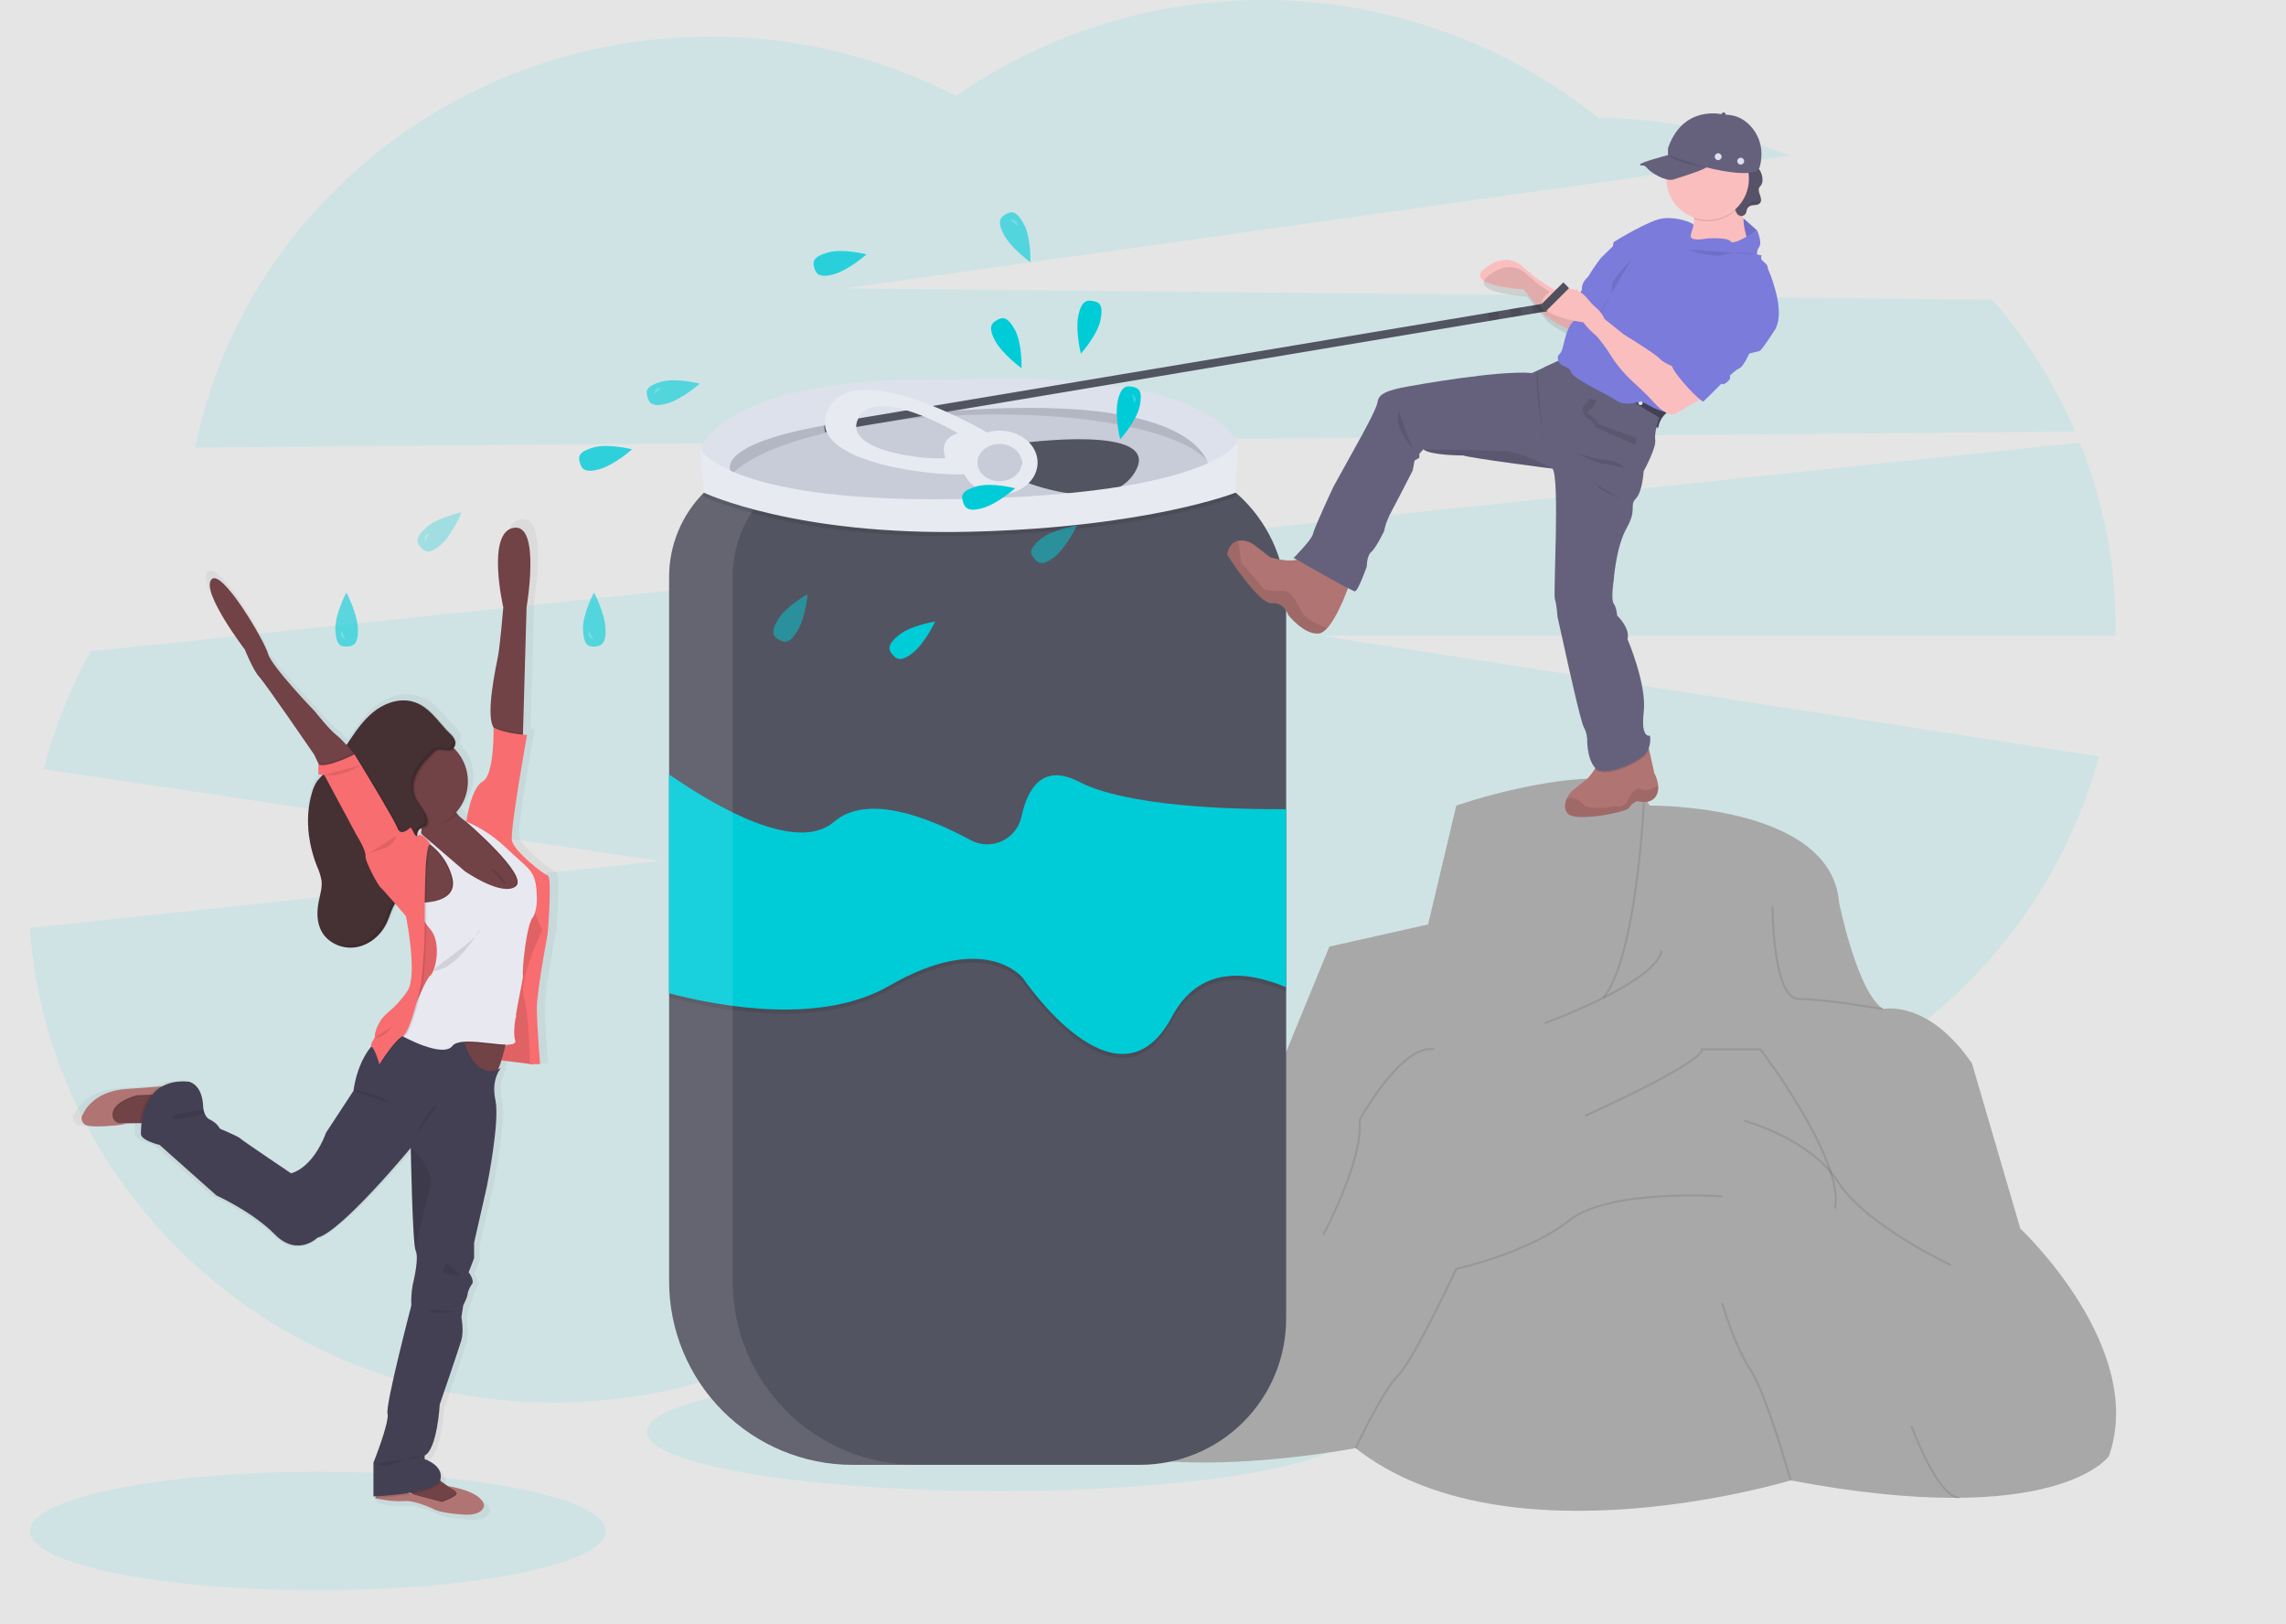 <svg width="1126" height="800" viewBox="0 0 1126 800" fill="none" xmlns="http://www.w3.org/2000/svg">
<rect width="1126" height="800" fill="#E5E5E5"/>
<g id="undraw_refreshing_ncum 1" clip-path="url(#clip0)">
<g id="background">
<path id="Vector" opacity="0.1" d="M491.84 734.39C587.54 734.39 665.12 721.33 665.12 705.22C665.12 689.11 587.54 676.05 491.84 676.05C396.14 676.05 318.56 689.11 318.56 705.22C318.56 721.33 396.14 734.39 491.84 734.39Z" fill="#00CCD8"/>
<path id="Vector_2" opacity="0.1" d="M156.51 783.28C234.818 783.28 298.3 770.22 298.3 754.11C298.3 738 234.818 724.94 156.51 724.94C78.201 724.94 14.72 738 14.72 754.11C14.72 770.22 78.201 783.28 156.51 783.28Z" fill="#00CCD8"/>
<path id="Vector_3" opacity="0.1" d="M1022.19 212.56C1012.03 188.95 998.281 167.05 981.44 147.63L416.07 142.06L881.59 76.7C851.523 64.724 819.512 58.375 787.15 57.97C742.622 22.362 687.787 2.083 630.805 0.149C573.823 -1.784 517.739 14.732 470.9 47.24C433.472 28.002 391.983 18.003 349.9 18.08C224.28 18.08 119.61 105.08 96.13 220.46L1022.19 212.56Z" fill="#00CCD8"/>
<path id="Vector_4" opacity="0.1" d="M1042.07 309.33C1042.1 278.039 1036.11 247.035 1024.45 218L44.59 320.86C34.49 339.137 26.761 358.628 21.59 378.86L325.02 424.09L14.67 457.09C24.05 587.7 136.03 690.79 272.81 690.79C341.66 690.79 404.22 664.65 450.58 622.03C497.08 665.46 560.25 692.17 629.83 692.17C733.1 692.17 822.22 633.38 863.72 548.37C946.98 521.94 1011.66 455.59 1033.8 372.58L650.07 313.06H1042.07C1042.05 311.82 1042.07 310.58 1042.07 309.33Z" fill="#00CCD8"/>
<path id="Vector_5" d="M516.9 697.41C516.9 697.41 515.9 602.17 610.16 563.48L631.99 521.81L654.81 466.25L703.42 455.34L717.31 396.8C717.31 396.8 770.89 377.95 805.61 384.9L812.59 396.8C812.59 396.8 901.89 395.8 905.85 444.42C905.85 444.42 914.78 489.07 927.68 497.01C927.68 497.01 949.51 492.01 971.33 523.79L995.14 605.15C995.14 605.15 1057.59 663.7 1038.76 717.26C1038.76 717.26 1012.96 753.96 882 729.16C882 729.16 742.11 771.82 667.71 713.29C667.71 713.29 543.69 737.1 516.9 697.41Z" fill="#A8A8A8"/>
<path id="Vector_6" opacity="0.1" d="M651.83 608.12C651.83 608.12 671.67 571.42 669.69 551.57C669.69 551.57 690.52 513.87 706.4 516.85" stroke="black" stroke-miterlimit="10"/>
<path id="Vector_7" opacity="0.1" d="M760.96 503.95C760.96 503.95 815.53 484.11 818.51 468.23" stroke="black" stroke-miterlimit="10"/>
<path id="Vector_8" opacity="0.1" d="M780.81 549.59C780.81 549.59 838.35 523.79 838.35 516.85H867.12C867.12 516.85 908.79 571.42 903.83 595.23" stroke="black" stroke-miterlimit="10"/>
<path id="Vector_9" opacity="0.1" d="M848.27 589.27C848.27 589.27 792.71 585.27 772.87 601.18C753.03 617.09 717.31 624.99 717.31 624.99C717.31 624.99 696.48 669.63 688.59 677.57C680.7 685.51 667.76 713.29 667.76 713.29" stroke="black" stroke-miterlimit="10"/>
<path id="Vector_10" opacity="0.1" d="M848.27 641.86C848.27 641.86 854.27 662.69 862.16 674.6C870.05 686.51 882 729.16 882 729.16" stroke="black" stroke-miterlimit="10"/>
<path id="Vector_11" opacity="0.1" d="M941.53 702.37C941.53 702.37 954.12 737.37 965.19 737.75" stroke="black" stroke-miterlimit="10"/>
<path id="Vector_12" opacity="0.1" d="M859.04 551.98C859.04 551.98 891.76 560.82 905.43 582.24C919.1 603.66 960.93 623.1 960.93 623.1" stroke="black" stroke-miterlimit="10"/>
<path id="Vector_13" opacity="0.1" d="M873.07 446.41C873.07 446.41 873.07 492.05 885.97 492.05C898.87 492.05 927.64 497.05 927.64 497.05" stroke="black" stroke-miterlimit="10"/>
<path id="Vector_14" opacity="0.1" d="M809.9 392.25C809.9 392.25 806.6 471.08 789.74 491.48" stroke="black" stroke-miterlimit="10"/>
</g>
<g id="drink">
<path id="Vector_15" d="M633.51 296.88V649.51C633.51 668.606 625.924 686.919 612.422 700.422C598.919 713.924 580.606 721.51 561.51 721.51H419.92C395.951 721.497 372.97 711.963 356.03 695.007C339.09 678.05 329.579 655.059 329.59 631.09V284.22C329.57 268.708 335.68 253.817 346.59 242.79C350.205 239.127 354.279 235.947 358.71 233.33C367.771 227.998 378.097 225.194 388.61 225.21H561.83C580.839 225.21 599.07 232.761 612.512 246.201C625.954 259.641 633.507 277.871 633.51 296.88Z" fill="#535461"/>
<path id="Vector_16" opacity="0.1" d="M633.51 400.58V488.31C613.67 479.91 590.58 477.84 577.25 502.83C550.44 553.09 503.91 483.83 503.91 483.83C503.91 483.83 485.67 460 438.01 487.56C405.01 506.62 356.39 498.24 329.54 491.26V383.43C352.85 399.57 392.54 422.54 410.84 406.78C427.16 392.72 457.17 404.49 478.13 415.84C480.483 417.1 483.097 417.797 485.765 417.875C488.434 417.954 491.084 417.412 493.507 416.292C495.93 415.173 498.061 413.506 499.73 411.423C501.4 409.341 502.564 406.899 503.13 404.29C506.13 390.37 513.53 377.8 531.43 387.05C554.76 399.08 604.59 400.7 633.51 400.58Z" fill="black"/>
<path id="Vector_17" d="M633.51 398.58V486.31C613.67 477.91 590.58 475.84 577.25 500.83C550.44 551.09 503.91 481.83 503.91 481.83C503.91 481.83 485.67 458 438.01 485.56C405.01 504.62 356.39 496.24 329.54 489.26V381.43C352.85 397.57 392.54 420.54 410.84 404.78C427.16 390.72 457.17 402.49 478.13 413.84C480.483 415.1 483.097 415.797 485.765 415.875C488.434 415.954 491.084 415.412 493.507 414.292C495.93 413.173 498.061 411.506 499.73 409.423C501.4 407.341 502.564 404.899 503.13 402.29C506.13 388.37 513.53 375.8 531.43 385.05C554.76 397.08 604.59 398.7 633.51 398.58Z" fill="#00CCD8"/>
<path id="Vector_18" opacity="0.1" d="M360.87 631.09V284.22C360.87 268.572 367.086 253.565 378.151 242.501C389.215 231.436 404.222 225.22 419.87 225.22H388.59C372.942 225.22 357.935 231.436 346.871 242.501C335.806 253.565 329.59 268.572 329.59 284.22V631.09C329.59 642.96 331.928 654.713 336.471 665.679C341.013 676.645 347.672 686.609 356.065 695.002C364.459 703.395 374.423 710.052 385.39 714.593C396.357 719.135 408.11 721.471 419.98 721.47H451.31C439.436 721.478 427.677 719.146 416.705 714.607C405.732 710.069 395.762 703.413 387.363 695.02C378.964 686.626 372.301 676.66 367.755 665.691C363.21 654.721 360.87 642.964 360.87 631.09Z" fill="white"/>
<path id="Vector_19" opacity="0.1" d="M608.75 242.7L608.68 244.64C608.68 244.64 565.8 261.64 478.68 263.89C391.56 266.14 346.68 244.64 346.68 244.64L346.53 242.79C350.145 239.127 354.219 235.947 358.65 233.33C374.65 240.81 408.59 249.49 478.82 247.69C541.68 246.08 574.51 238.46 591.52 231.63C597.765 234.474 603.568 238.202 608.75 242.7Z" fill="black"/>
<path id="Vector_20" d="M474.6 255.68C541.465 255.68 595.67 241.886 595.67 224.87C595.67 207.854 541.465 194.06 474.6 194.06C407.735 194.06 353.53 207.854 353.53 224.87C353.53 241.886 407.735 255.68 474.6 255.68Z" fill="#C8CBD8"/>
<path id="Vector_21" d="M503.26 218.26C503.26 218.26 572.26 208.77 559.38 231.94C546.5 255.11 503.26 236.7 503.26 236.7V218.26Z" fill="#535461"/>
<path id="Vector_22" opacity="0.1" d="M475.59 204.44C536.43 202.18 587.24 213.17 596.4 229.59C597.166 228.005 597.543 226.26 597.5 224.5C596.78 205.37 542.04 191.87 475.22 194.35C408.4 196.83 354.8 214.35 355.51 233.49C355.596 235.25 356.1 236.964 356.98 238.49C364.92 221.43 414.78 206.7 475.59 204.44Z" fill="black"/>
<path id="Vector_23" d="M344.94 222.7C344.94 222.7 350.8 184.17 472.54 186.96C472.54 186.96 587.54 179.42 609.61 218.23L596.05 234.6C596.05 234.6 602.94 193.41 473.38 202.07C343.82 210.73 360.13 232.5 360.13 232.5L357.78 236.7L344.94 222.7Z" fill="#DDE1EB"/>
<path id="Vector_24" d="M346.68 242.64C346.68 242.64 391.57 264.12 478.68 261.89C565.79 259.66 608.68 242.64 608.68 242.64L609.61 218.26C609.052 218.664 608.545 219.134 608.1 219.66C602.96 225.25 579.16 243.12 478.82 245.66C359.18 248.74 344.94 221.37 344.94 221.37L346.68 242.64Z" fill="#E8EAF1"/>
</g>
<g id="dude">
<path id="Vector_25" d="M492.37 212.1C482.04 212.1 473.67 219.15 473.67 227.85C473.67 236.55 482.04 243.61 492.37 243.61C502.7 243.61 511.08 236.55 511.08 227.85C511.08 219.15 502.71 212.1 492.37 212.1ZM492.37 237.02C486.37 237.02 481.48 232.92 481.48 227.85C481.48 222.78 486.36 218.68 492.37 218.68C498.38 218.68 503.26 222.79 503.26 227.85C503.26 232.91 498.39 237.02 492.37 237.02Z" fill="#E8EAF1"/>
<path id="Vector_26" d="M772.439 162.207C772.109 162.087 762.499 157.137 760.349 154.547L750.399 142.477C750.399 142.477 720.029 140.827 731.649 131.947C743.269 123.067 750.649 131.947 750.649 131.947L756.549 136.857L771.799 146.967L776.799 142.097L780.199 153.947L772.439 162.207Z" fill="#FBBEBE"/>
<path id="Vector_27" d="M865.38 113.41L858.69 107.48L858.7 115.19L859.18 118.24L865.38 113.41Z" fill="#7B7BDB"/>
<path id="Vector_28" opacity="0.1" d="M865.38 113.41L858.69 107.48L858.7 115.19L859.18 118.24L865.38 113.41Z" fill="black"/>
<path id="Vector_29" d="M825.44 131.33L847.16 135.33C847.16 135.33 870.81 131.07 863.82 123.63C860.76 120.37 859.26 113.8 858.53 107.45C858.24 104.86 858.07 102.31 857.99 100.03C857.8 95.11 857.99 91.46 857.99 91.46C857.99 91.46 828.52 93.02 833.38 101.99C834.269 103.808 834.642 105.835 834.46 107.85C833.98 117.7 825.44 131.33 825.44 131.33Z" fill="#FBBEBE"/>
<path id="Vector_30" opacity="0.1" d="M833.35 102.02C834.239 103.838 834.612 105.865 834.43 107.88C836.598 108.629 838.876 109.011 841.17 109.01C844.492 109.007 847.762 108.189 850.694 106.629C853.626 105.068 856.131 102.813 857.99 100.06C857.8 95.14 857.99 91.49 857.99 91.49C857.99 91.49 828.49 93.05 833.35 102.02Z" fill="black"/>
<path id="Vector_31" opacity="0.1" d="M821.44 203.27C820.105 204.206 818.974 205.402 818.114 206.788C817.255 208.173 816.685 209.718 816.44 211.33C816.44 211.33 811.58 209.87 809.77 209.98C807.96 210.09 792.94 201.43 792.94 201.43C792.94 201.43 769.56 191.52 769.33 188.59C769.1 185.66 760.33 181.65 760.33 181.65L767.33 178.43L806.98 196.33L821.44 203.27Z" fill="black"/>
<path id="Vector_32" d="M821.78 202.59C820.446 203.527 819.316 204.724 818.457 206.109C817.597 207.494 817.027 209.039 816.78 210.65C816.78 210.65 811.93 209.19 810.12 209.31C808.31 209.43 793.29 200.75 793.29 200.75C793.29 200.75 769.91 190.85 769.68 187.91C769.45 184.97 760.68 180.98 760.68 180.98L767.68 177.75L807.24 195.7L821.78 202.59Z" fill="#444053"/>
<path id="Vector_33" d="M808.04 199.55C808.636 199.55 809.12 199.066 809.12 198.47C809.12 197.874 808.636 197.39 808.04 197.39C807.444 197.39 806.96 197.874 806.96 198.47C806.96 199.066 807.444 199.55 808.04 199.55Z" fill="#DDE1EB"/>
<path id="Vector_34" d="M806.67 202.41C807.266 202.41 807.75 201.926 807.75 201.33C807.75 200.734 807.266 200.25 806.67 200.25C806.074 200.25 805.59 200.734 805.59 201.33C805.59 201.926 806.074 202.41 806.67 202.41Z" fill="#DDE1EB"/>
<path id="Vector_35" d="M805.05 205.51C805.646 205.51 806.13 205.026 806.13 204.43C806.13 203.834 805.646 203.35 805.05 203.35C804.454 203.35 803.97 203.834 803.97 204.43C803.97 205.026 804.454 205.51 805.05 205.51Z" fill="#DDE1EB"/>
<path id="Vector_36" opacity="0.1" d="M867.8 88.61C867.917 89.669 867.647 90.735 867.04 91.61C866.84 91.87 866.59 92.09 866.4 92.36C865.58 93.52 866.1 95.11 866.59 96.43C867.08 97.75 867.46 99.43 866.49 100.43C865.38 101.61 863.39 101.06 861.89 101.66C861.448 101.842 861.054 102.122 860.737 102.479C860.42 102.836 860.188 103.26 860.06 103.72C859.94 104.15 859.92 104.61 859.78 105.03C859.591 105.542 859.242 105.98 858.784 106.277C858.326 106.574 857.785 106.716 857.24 106.68C855.69 106.54 854.63 104.92 854.47 103.37C854.445 101.81 854.64 100.255 855.05 98.75C855.249 97.994 855.294 97.206 855.18 96.433C855.067 95.659 854.798 94.917 854.39 94.25C854.238 94.021 854.041 93.825 853.811 93.675C853.58 93.526 853.321 93.425 853.05 93.38C852.68 93.373 852.314 93.453 851.981 93.612C851.648 93.772 851.356 94.007 851.13 94.3C850.69 94.89 850.195 95.435 849.65 95.93C848.65 96.66 847.29 96.71 846.26 97.4C845.54 97.88 844.93 98.68 844.07 98.66C843.713 98.62 843.378 98.471 843.109 98.233C842.841 97.995 842.652 97.679 842.57 97.33C842.405 96.63 842.405 95.9 842.57 95.2C842.638 94.904 842.638 94.596 842.57 94.3C842.489 94.072 842.352 93.869 842.17 93.71C841.26 92.84 839.91 92.55 839.02 91.65C838.42 91.04 838.09 90.19 837.47 89.58C836.56 88.87 835.488 88.396 834.35 88.2C831.553 87.392 828.961 85.994 826.75 84.1C826.169 83.641 825.674 83.083 825.29 82.45C824.93 81.747 824.739 80.97 824.73 80.18C824.67 78.623 825.04 77.08 825.8 75.72C825.951 75.397 826.19 75.123 826.49 74.93C826.858 74.782 827.258 74.734 827.65 74.79C836.92 75.36 846.22 75.94 855.31 77.79C861 79.02 867.59 82 867.8 88.61Z" fill="black"/>
<path id="Vector_37" d="M868.14 88.27C868.252 89.329 867.982 90.392 867.38 91.27C867.18 91.53 866.93 91.75 866.73 92.02C865.92 93.18 866.44 94.77 866.93 96.1C867.42 97.43 867.8 99.1 866.83 100.1C865.72 101.28 863.73 100.73 862.22 101.34C861.779 101.518 861.385 101.796 861.069 102.151C860.754 102.507 860.525 102.931 860.4 103.39C860.28 103.82 860.26 104.28 860.11 104.7C859.927 105.214 859.581 105.654 859.124 105.952C858.667 106.251 858.124 106.39 857.58 106.35C856.02 106.21 854.97 104.59 854.81 103.04C854.785 101.48 854.98 99.925 855.39 98.42C855.587 97.664 855.63 96.876 855.517 96.103C855.404 95.33 855.136 94.588 854.73 93.92C854.577 93.689 854.379 93.493 854.146 93.344C853.914 93.194 853.653 93.094 853.38 93.05C853.012 93.044 852.648 93.125 852.316 93.284C851.985 93.444 851.695 93.679 851.47 93.97C851.026 94.559 850.528 95.105 849.98 95.6C848.98 96.33 847.63 96.38 846.6 97.07C845.88 97.55 845.27 98.35 844.41 98.33C844.053 98.291 843.717 98.143 843.448 97.904C843.179 97.666 842.991 97.35 842.91 97C842.75 96.302 842.75 95.578 842.91 94.88C842.985 94.581 842.985 94.269 842.91 93.97C842.827 93.744 842.689 93.541 842.51 93.38C841.6 92.51 840.24 92.22 839.36 91.32C838.75 90.71 838.43 89.86 837.81 89.25C836.898 88.543 835.827 88.069 834.69 87.87C831.892 87.064 829.3 85.666 827.09 83.77C826.509 83.311 826.014 82.753 825.63 82.12C825.269 81.417 825.078 80.64 825.07 79.85C825.01 78.293 825.38 76.75 826.14 75.39C826.289 75.068 826.529 74.797 826.83 74.61C827.195 74.454 827.597 74.402 827.99 74.46C837.26 75.03 846.56 75.61 855.65 77.46C861.34 78.7 867.88 81.7 868.14 88.27Z" fill="#585268"/>
<g id="Group" opacity="0.1">
<path id="Vector_38" opacity="0.1" d="M823.36 73.92L821.59 76.7C821.59 76.7 807.18 80.45 807.77 81.46C808.36 82.47 809.38 80.78 811.41 83.23C813.44 85.68 820.65 89.83 824.21 88.72C827.77 87.61 841.21 83.45 841.11 82.18C841.01 80.91 823.36 73.92 823.36 73.92Z" fill="black"/>
<path id="Vector_39" opacity="0.1" d="M848.06 56.57C843.41 55.74 828.06 54.57 821.6 73.33V76.7L840.21 82.7C840.21 82.7 864.69 89.18 866.71 82.7C867.291 80.732 867.59 78.692 867.6 76.64C867.689 73.504 867.043 70.391 865.713 67.55C864.382 64.71 862.405 62.22 859.94 60.28C857.353 58.221 854.183 57.031 850.88 56.88C849.934 56.847 848.991 56.743 848.06 56.57Z" fill="black"/>
</g>
<path id="Vector_40" opacity="0.1" d="M848.98 57.72C849.538 57.72 849.99 57.268 849.99 56.71C849.99 56.152 849.538 55.7 848.98 55.7C848.422 55.7 847.97 56.152 847.97 56.71C847.97 57.268 848.422 57.72 848.98 57.72Z" fill="black"/>
<path id="Vector_41" d="M848.98 57.38C849.538 57.38 849.99 56.928 849.99 56.37C849.99 55.812 849.538 55.36 848.98 55.36C848.422 55.36 847.97 55.812 847.97 56.37C847.97 56.928 848.422 57.38 848.98 57.38Z" fill="#65617D"/>
<path id="Vector_42" opacity="0.1" d="M847.97 56.37C847.97 56.37 843.23 57.37 843.12 57.7L847.97 56.37Z" fill="black"/>
<path id="Vector_43" opacity="0.1" d="M849.99 56.37C849.99 56.37 852.99 57.68 852.99 58.25L849.99 56.37Z" fill="black"/>
<path id="Vector_44" opacity="0.1" d="M848.98 57.38C848.98 57.38 849.22 59.32 848.71 59.66L848.98 57.38Z" fill="black"/>
<path id="Vector_45" d="M768.37 148.19L769.03 152.13L406.4 212.88L405.97 210.33C405.936 209.929 406.061 209.531 406.317 209.221C406.573 208.911 406.94 208.713 407.34 208.67L768.37 148.19Z" fill="#535461"/>
<path id="Vector_46" opacity="0.1" d="M738.3 153.22L738.26 157.29L733.62 158.06L732.96 154.12L738.3 153.22Z" fill="black"/>
<path id="Vector_47" opacity="0.1" d="M749.21 151.4L749.16 155.46L744.53 156.24L743.87 152.29L749.21 151.4Z" fill="black"/>
<path id="Vector_48" opacity="0.1" d="M760.12 149.57L760.07 153.63L755.43 154.41L754.77 150.47L760.12 149.57Z" fill="black"/>
<path id="Vector_49" opacity="0.1" d="M768.367 148.191L765.684 148.64L766.345 152.585L769.028 152.136L768.367 148.191Z" fill="black"/>
<path id="Vector_50" opacity="0.1" d="M774.23 165.78C773.9 165.66 764.29 160.71 762.14 158.12L752.19 146.05C752.19 146.05 721.82 144.4 733.44 135.52C745.06 126.64 752.44 135.52 752.44 135.52L758.34 140.43L773.59 150.54L778.59 145.67L781.99 157.52L774.23 165.78Z" fill="black"/>
<path id="Vector_51" d="M604.47 273.26C604.47 273.26 619.86 297.51 626.29 297.05C632.72 296.59 634.54 302.91 634.54 302.91C634.54 302.91 642.23 312.72 649.54 312.04C650.96 311.9 652.41 310.87 653.83 309.3C657.97 304.69 661.83 295.44 663.76 290.3C664.6 288.08 665.09 286.62 665.09 286.62C665.09 286.62 645.76 272.42 640.68 275.03C639.799 275.463 638.853 275.75 637.88 275.88C632.63 276.69 625.67 274.48 625.67 274.48L617.86 268.48C616.211 267.185 614.219 266.399 612.13 266.22C611.306 266.149 610.476 266.207 609.67 266.39C604.96 267.54 604.47 273.26 604.47 273.26Z" fill="#B07473"/>
<path id="Vector_52" opacity="0.1" d="M604.47 273.26C604.47 273.26 619.86 297.51 626.29 297.05C632.72 296.59 634.54 302.91 634.54 302.91C634.54 302.91 642.23 312.72 649.54 312.04C650.96 311.9 652.41 310.87 653.83 309.3C650.13 308.07 643.1 305.3 641 301.04C638.12 295.23 635.57 290.72 631.28 291.04C626.99 291.36 622.76 290.83 621.85 289.42C620.94 288.01 611.28 277.01 611.28 277.01C611.28 277.01 610.72 269.86 609.67 266.36C604.96 267.54 604.47 273.26 604.47 273.26Z" fill="black"/>
<path id="Vector_53" d="M772.19 400.7C776.03 405.1 801.65 399.98 802.55 397.83C803.45 395.68 806.38 394.56 806.38 394.56C806.38 394.56 812.94 396.69 815.75 392.06C816.631 390.497 816.982 388.69 816.75 386.91C816.497 384.727 815.846 382.609 814.83 380.66L812.21 369L811.21 364.52C811.21 364.52 786.84 372.68 786.72 375.62C786.586 376.691 786.21 377.717 785.62 378.62C784.574 380.347 783.358 381.965 781.99 383.45L773.99 389.82C773.135 390.842 772.413 391.967 771.84 393.17C770.78 395.45 770.14 398.38 772.19 400.7Z" fill="#B07473"/>
<path id="Vector_54" opacity="0.1" d="M772.19 400.7C776.03 405.1 801.65 399.98 802.55 397.83C803.45 395.68 806.38 394.56 806.38 394.56C806.38 394.56 812.94 396.69 815.75 392.06C816.631 390.497 816.982 388.69 816.75 386.91C814.24 388.47 810.01 390.51 807.75 388.34C807.75 388.34 805.04 387.45 801.75 394.22C801.75 394.22 800.12 397.84 796.75 397.22C794.82 396.83 792.816 397.09 791.05 397.96C791.05 397.96 781.51 398.43 779.98 396.4C779.084 395.147 777.844 394.179 776.411 393.613C774.977 393.047 773.411 392.907 771.9 393.21C770.78 395.45 770.14 398.38 772.19 400.7Z" fill="black"/>
<path id="Vector_55" d="M841.14 108.33C852.362 108.33 861.46 99.232 861.46 88.01C861.46 76.788 852.362 67.69 841.14 67.69C829.918 67.69 820.82 76.788 820.82 88.01C820.82 99.232 829.918 108.33 841.14 108.33Z" fill="#FBBEBE"/>
<path id="Vector_56" opacity="0.1" d="M785.59 378.7L785.91 379.04C790.32 383.55 805.78 376.65 809.84 372.69C810.883 371.662 811.686 370.415 812.19 369.04L811.19 364.56C811.19 364.56 786.82 372.72 786.7 375.66C786.569 376.745 786.189 377.786 785.59 378.7Z" fill="black"/>
<path id="Vector_57" d="M637.21 274.8C637.21 274.8 665.8 291.24 667.38 291.24C668.96 291.24 673.23 279.04 673.23 279.04C673.23 279.04 673.23 273.62 675.48 271.81C677.73 270 681.79 261.53 681.79 261.53C681.79 261.53 682.24 257.69 685.61 251.48C688.98 245.27 695.86 231.7 695.86 231.7L696.76 226.85L699.13 225.49V223.49L701.13 221.34C704.41 224.34 720.67 224.34 720.67 224.34C725.3 225.8 764.67 230.83 764.67 230.83C768.4 234.89 764.98 292.7 765.88 295.18C766.78 297.66 767.14 303.64 767.14 303.64L771.68 324.07C771.68 324.07 778.61 355.67 780.08 358.07C781.039 359.852 781.618 361.813 781.78 363.83C781.78 363.83 781.46 373.83 785.87 378.39C790.28 382.95 805.74 375.99 809.8 372.03C813.86 368.07 812.72 362.32 812.72 362.32C812.72 362.32 808.09 364.13 809.65 350.58C811.21 337.03 801.65 314.8 801.65 314.8C803.11 309.38 796.55 303.18 796.55 303.18C796.55 303.18 796.32 299.34 794.85 297.31C793.38 295.28 794.85 285.8 794.85 285.8C794.85 285.8 795.95 269.43 801.25 260.05C806.55 250.67 802.36 249.1 805.74 245.59C809.12 242.08 809.59 232.11 809.59 232.11C809.59 232.11 815.9 220.7 815.32 216.64C814.74 212.58 817.32 205.64 817.32 205.64L769.08 177.03L754.59 183.75C738.11 182.19 694.65 190.16 694.65 190.16C681.65 192.32 678.97 194.58 678.52 198.08C678.07 201.58 669.4 216.95 669.4 216.95L656.79 239.77C656.79 239.77 647.33 259.88 646.79 262.82C646.25 265.76 637.21 274.8 637.21 274.8Z" fill="#65617D"/>
<path id="Vector_58" opacity="0.1" d="M800.85 230.7C800.85 230.7 796.43 226.52 791.25 226.53C786.07 226.54 774.76 222.26 774.76 222.26C774.76 222.26 786.96 228.57 789.76 228.57C792.56 228.57 800.85 230.7 800.85 230.7Z" fill="black"/>
<path id="Vector_59" opacity="0.1" d="M799.07 246.12C798.73 245.79 786.3 241.06 786.41 238.58L799.07 246.12Z" fill="black"/>
<path id="Vector_60" opacity="0.1" d="M757.28 182.52C757.28 182.52 759.34 214.91 760.67 217.61C760.67 217.61 755.33 188.18 757.28 182.52Z" fill="black"/>
<path id="Vector_61" opacity="0.1" d="M689.27 202.77C689.27 202.77 695.27 221.66 697.54 223.23C697.59 223.23 684.88 209.29 689.27 202.77Z" fill="black"/>
<path id="Vector_62" opacity="0.1" d="M806.14 215.63C805.992 216.81 805.768 217.979 805.47 219.13L786.37 210.7C786.37 210.7 783.66 206.75 781.97 206.19C780.28 205.63 778.97 200.68 779.97 200.05C781.155 198.869 782.236 197.587 783.2 196.22L786.4 197.27L784.48 201C784.48 201 779.86 202.77 782.79 204.2C784.822 205.375 786.537 207.025 787.79 209.01L806.14 215.63Z" fill="black"/>
<path id="Vector_63" opacity="0.1" d="M867.1 91.31C867.147 90.95 867.281 90.607 867.49 90.31C867.66 90.07 867.88 89.86 868.07 89.64C867.96 90.102 867.752 90.535 867.46 90.91C867.35 91.04 867.22 91.18 867.1 91.31Z" fill="black"/>
<path id="Vector_64" opacity="0.1" d="M861.15 101.7C861.28 101.241 861.512 100.817 861.829 100.46C862.146 100.103 862.539 99.823 862.98 99.64C864.44 99.06 866.36 99.55 867.48 98.51C867.432 98.978 867.232 99.417 866.91 99.76C865.8 100.95 863.81 100.4 862.3 101C861.843 101.187 861.438 101.482 861.12 101.86L861.15 101.7Z" fill="black"/>
<path id="Vector_65" d="M840.59 117.48C840.59 117.48 850.86 116.67 852.45 118.93C854.04 121.19 865.45 113.41 865.45 113.41C865.45 113.41 868.06 119.25 866.59 121.51C865.751 122.606 865.352 123.975 865.47 125.35L867.73 125.79C867.546 126.118 867.45 126.489 867.45 126.865C867.45 127.241 867.546 127.612 867.73 127.94C868.41 128.84 870.73 130.31 870.67 131.44C870.61 132.57 872.37 135.72 872.6 136.85C872.83 137.98 879.51 154.34 874.1 162.7C868.69 171.06 867.1 172.87 866.44 172.99C865.78 173.11 861.65 174.12 861.65 174.12C861.65 174.12 858.65 180.68 856.85 181.36C855.05 182.04 852 185.09 852 185.09C852.132 185.352 852.201 185.642 852.201 185.935C852.201 186.228 852.132 186.518 852 186.78C851.242 187.885 850.184 188.749 848.95 189.27C847.71 189.84 828.16 176.65 828.16 176.65C828.16 176.65 822.16 201.72 820.07 202.52C817.98 203.32 808.59 197.7 808.59 197.7C808.59 197.7 800.46 200.31 796.51 197.49C792.56 194.67 774.59 186.49 773.91 183.41C773.23 180.33 768.49 180.82 767.58 177.77C766.67 174.72 768.25 174.84 769.04 173.14C769.83 171.44 769.49 172.14 770.16 169.53C770.83 166.92 772.52 158.69 776.58 157.33C779.406 156.191 781.971 154.492 784.123 152.335C786.275 150.178 787.968 147.608 789.1 144.78C791.35 138.45 794.82 119.25 794.82 119.25C794.82 119.25 812.19 108.35 819.19 107.55C826.19 106.75 833.04 109.61 833.72 110.28C834.4 110.95 834.4 110.28 832.83 115.7C831.79 119.32 840.59 117.48 840.59 117.48Z" fill="#7B7BDB"/>
<path id="Vector_66" d="M823.36 73.58L821.6 76.38C821.6 76.38 807.19 80.13 807.79 81.14C808.39 82.15 809.4 80.46 811.43 82.91C813.46 85.36 820.67 89.51 824.23 88.4C827.79 87.29 841.23 83.13 841.13 81.86C841.03 80.59 823.36 73.58 823.36 73.58Z" fill="#65617D"/>
<path id="Vector_67" d="M848.06 56.23C843.41 55.4 828.06 54.23 821.6 72.99V76.38L840.22 82.38C840.22 82.38 864.7 88.86 866.72 82.38C867.301 80.412 867.6 78.372 867.61 76.32C867.7 73.183 867.052 70.069 865.72 67.228C864.388 64.387 862.408 61.898 859.94 59.96C857.355 57.897 854.183 56.707 850.88 56.56C849.933 56.52 848.991 56.41 848.06 56.23Z" fill="#65617D"/>
<path id="Vector_68" d="M857.41 81.07C858.343 81.07 859.1 80.313 859.1 79.38C859.1 78.447 858.343 77.69 857.41 77.69C856.477 77.69 855.72 78.447 855.72 79.38C855.72 80.313 856.477 81.07 857.41 81.07Z" fill="#DDE1EB"/>
<path id="Vector_69" d="M846.31 78.88C847.243 78.88 848 78.123 848 77.19C848 76.257 847.243 75.5 846.31 75.5C845.377 75.5 844.62 76.257 844.62 77.19C844.62 78.123 845.377 78.88 846.31 78.88Z" fill="#DDE1EB"/>
<path id="Vector_70" opacity="0.1" d="M840.22 82.37C840.22 82.37 825.22 80.53 821.6 76.37L840.22 82.37Z" fill="black"/>
<path id="Vector_71" opacity="0.1" d="M865.4 125.35C865.4 125.35 856.4 123.16 850.1 125.35C843.8 127.54 830.97 122.83 830.97 122.83" fill="black"/>
<path id="Vector_72" d="M799.23 116.86C799.23 116.86 790.1 125.34 788.29 127.37C786.113 130.266 784.084 133.27 782.21 136.37C782.21 136.37 779.21 138.81 779.21 141.88C779.21 144.95 775.94 144.96 775.94 144.96C775.94 144.96 780.36 158.39 778.45 161.67C776.54 164.95 789.05 153.18 791.45 152.56C793.85 151.94 793.02 147.14 794.45 141.86C795.88 136.58 799.23 116.86 799.23 116.86Z" fill="#7B7BDB"/>
<path id="Vector_73" opacity="0.1" d="M803.86 127.49C803.58 128.17 793.15 137.67 794.06 141.39C794.97 145.11 784.52 159.7 784.52 159.7" fill="black"/>
<path id="Vector_74" opacity="0.1" d="M701.15 221.31C704.43 224.31 720.69 224.31 720.69 224.31C725.32 225.77 764.69 230.8 764.69 230.8C764.69 230.8 750.11 222.8 742.15 222.25C734.19 221.7 701.15 221.31 701.15 221.31Z" fill="black"/>
<path id="Vector_75" d="M840.59 191.88L837.37 196.79L825.59 203.64C825.59 203.64 822.1 206.47 814.97 198.57C811.56 194.79 807.57 191 804.35 188.09C800.332 184.463 796.811 180.32 793.88 175.77C791.16 171.55 787.82 166.69 785.88 165.08C783.655 163.203 781.643 161.087 779.88 158.77C779.88 158.77 755.04 155.53 760.22 146.94C763.12 142.13 768.66 141.6 772.97 142.07C776.331 142.45 779.417 144.108 781.59 146.7C783.08 148.563 784.726 150.296 786.51 151.88C788.183 153.328 789.5 155.142 790.36 157.18L800 164.85C800 164.85 814.77 173.85 817.37 176.56C819.97 179.27 825.5 181.07 825.5 181.07L840.59 191.88Z" fill="#FBBEBE"/>
<path id="Vector_76" d="M849.59 183.7L847.92 188.96C847.92 188.96 840.13 196.81 839.11 197.71C838.09 198.61 824.11 183.96 823.51 180.01C822.91 176.06 826.44 176.5 827.56 175.15C828.68 173.8 831.51 171.08 831.85 169.5C832.19 167.92 835.17 164.41 836.49 163.39C837.81 162.37 838.61 160.45 839.4 158.2C840.19 155.95 842.67 156.27 843.46 156.2C844.25 156.13 853.37 137.89 860.37 139.35C867.37 140.81 870.73 142.7 870.73 142.7L849.59 183.7Z" fill="#7B7BDB"/>
<path id="Vector_77" d="M770.04 139.089L758.327 150.766L761.151 153.599L772.864 141.922L770.04 139.089Z" fill="#535461"/>
<path id="Vector_78" opacity="0.1" d="M758.54 150.65L761.34 153.51L761.19 153.66L758.37 150.82L758.54 150.65Z" fill="black"/>
<path id="Vector_79" opacity="0.1" d="M758.89 150.3L761.69 153.15L761.54 153.3L758.72 150.47L758.89 150.3Z" fill="black"/>
<path id="Vector_80" opacity="0.1" d="M759.24 149.95L762.04 152.8L761.89 152.95L759.07 150.12L759.24 149.95Z" fill="black"/>
<path id="Vector_81" opacity="0.1" d="M759.6 149.6L762.4 152.45L762.25 152.6L759.42 149.77L759.6 149.6Z" fill="black"/>
<path id="Vector_82" opacity="0.1" d="M759.95 149.25L762.75 152.1L762.6 152.25L759.78 149.42L759.95 149.25Z" fill="black"/>
<path id="Vector_83" opacity="0.1" d="M760.3 148.89L763.1 151.75L762.95 151.9L760.13 149.06L760.3 148.89Z" fill="black"/>
<path id="Vector_84" opacity="0.1" d="M760.65 148.54L763.46 151.4L763.3 151.55L760.48 148.71L760.65 148.54Z" fill="black"/>
<path id="Vector_85" opacity="0.1" d="M761.01 148.19L763.81 151.05L763.66 151.2L760.83 148.36L761.01 148.19Z" fill="black"/>
<path id="Vector_86" opacity="0.1" d="M761.36 147.84L764.16 150.7L764.01 150.84L761.19 148.01L761.36 147.84Z" fill="black"/>
<path id="Vector_87" opacity="0.1" d="M761.71 147.49L764.51 150.34L764.36 150.49L761.54 147.66L761.71 147.49Z" fill="black"/>
<path id="Vector_88" opacity="0.1" d="M762.06 147.14L764.86 149.99L764.71 150.14L761.89 147.31L762.06 147.14Z" fill="black"/>
<path id="Vector_89" opacity="0.1" d="M762.42 146.79L765.22 149.64L765.07 149.79L762.24 146.96L762.42 146.79Z" fill="black"/>
<path id="Vector_90" opacity="0.1" d="M762.77 146.43L765.57 149.29L765.42 149.44L762.6 146.61L762.77 146.43Z" fill="black"/>
<path id="Vector_91" opacity="0.1" d="M763.12 146.08L765.92 148.94L765.77 149.09L762.95 146.25L763.12 146.08Z" fill="black"/>
<path id="Vector_92" opacity="0.1" d="M763.47 145.73L766.27 148.59L766.12 148.74L763.3 145.9L763.47 145.73Z" fill="black"/>
<path id="Vector_93" opacity="0.1" d="M763.83 145.38L766.63 148.24L766.48 148.39L763.65 145.55L763.83 145.38Z" fill="black"/>
<path id="Vector_94" opacity="0.1" d="M764.18 145.03L766.98 147.88L766.83 148.03L764 145.2L764.18 145.03Z" fill="black"/>
<path id="Vector_95" opacity="0.1" d="M764.53 144.68L767.33 147.53L767.18 147.68L764.36 144.85L764.53 144.68Z" fill="black"/>
<path id="Vector_96" opacity="0.1" d="M764.88 144.33L767.68 147.18L767.53 147.33L764.71 144.5L764.88 144.33Z" fill="black"/>
<path id="Vector_97" opacity="0.1" d="M765.24 143.98L768.04 146.83L767.89 146.98L765.06 144.15L765.24 143.98Z" fill="black"/>
<path id="Vector_98" opacity="0.1" d="M765.59 143.62L768.39 146.48L768.24 146.63L765.41 143.8L765.59 143.62Z" fill="black"/>
<path id="Vector_99" opacity="0.1" d="M765.94 143.27L768.74 146.13L768.59 146.28L765.77 143.44L765.94 143.27Z" fill="black"/>
<path id="Vector_100" opacity="0.1" d="M766.29 142.92L769.09 145.78L768.94 145.93L766.12 143.09L766.29 142.92Z" fill="black"/>
<path id="Vector_101" opacity="0.1" d="M766.64 142.57L769.45 145.43L769.3 145.58L766.47 142.74L766.64 142.57Z" fill="black"/>
<path id="Vector_102" opacity="0.1" d="M767 142.22L769.8 145.07L769.65 145.22L766.83 142.39L767 142.22Z" fill="black"/>
<path id="Vector_103" opacity="0.1" d="M767.35 141.87L770.15 144.72L770 144.87L767.18 142.04L767.35 141.87Z" fill="black"/>
<path id="Vector_104" opacity="0.1" d="M767.7 141.52L770.5 144.37L770.35 144.52L767.53 141.69L767.7 141.52Z" fill="black"/>
<path id="Vector_105" opacity="0.1" d="M768.05 141.16L770.86 144.02L770.71 144.17L767.88 141.34L768.05 141.16Z" fill="black"/>
<path id="Vector_106" opacity="0.1" d="M768.41 140.81L771.21 143.67L771.06 143.82L768.24 140.99L768.41 140.81Z" fill="black"/>
<path id="Vector_107" opacity="0.1" d="M768.76 140.46L771.56 143.32L771.41 143.47L768.59 140.63L768.76 140.46Z" fill="black"/>
<path id="Vector_108" opacity="0.1" d="M769.11 140.11L771.91 142.97L771.76 143.12L768.94 140.28L769.11 140.11Z" fill="black"/>
<path id="Vector_109" opacity="0.1" d="M769.47 139.76L772.27 142.62L772.12 142.76L769.29 139.93L769.47 139.76Z" fill="black"/>
<path id="Vector_110" opacity="0.1" d="M769.82 139.41L772.62 142.26L772.47 142.41L769.64 139.58L769.82 139.41Z" fill="black"/>
<path id="Vector_111" opacity="0.1" d="M770.043 139.089L769.958 139.173L772.782 142.006L772.867 141.921L770.043 139.089Z" fill="black"/>
<path id="Vector_112" d="M487.12 213.56C487.12 213.56 421.24 174.21 407.88 201.81C394.52 229.41 468.66 235.44 477.38 233.3C477.38 233.3 470.69 218.96 487.12 213.56ZM465.68 225.56C460.29 226.88 414.49 223.15 422.74 206.09C430.99 189.03 471.74 213.35 471.74 213.35C461.59 216.7 465.68 225.53 465.68 225.53V225.56Z" fill="#E8EAF1"/>
</g>
<g id="drops">
<path id="Vector_113" d="M561.4 199.92C559.85 207.45 551.76 216.39 551.76 216.39C551.76 216.39 548.97 205.21 550.52 197.68C552.07 190.15 554.89 189.9 557.89 190.52C560.89 191.14 562.95 192.39 561.4 199.92Z" fill="#00CCD8"/>
<path id="Vector_114" d="M442.75 312.81C448.75 307.96 460.64 306.15 460.64 306.15C460.64 306.15 455.72 316.57 449.76 321.42C443.8 326.27 441.46 324.69 439.53 322.31C437.6 319.93 436.79 317.7 442.75 312.81Z" fill="#00CCD8"/>
<path id="Vector_115" opacity="0.2" d="M557.7 193.98C557.7 193.98 560.83 196.23 558.58 198.48L557.7 193.98Z" fill="white"/>
<path id="Vector_116" d="M542.04 157.7C540.49 165.23 532.39 174.17 532.39 174.17C532.39 174.17 529.61 162.98 531.16 155.46C532.71 147.94 535.52 147.68 538.53 148.3C541.54 148.92 543.59 150.17 542.04 157.7Z" fill="#00CCD8"/>
<path id="Vector_117" d="M499.93 162.52C503.6 169.28 503.16 181.33 503.16 181.33C503.16 181.33 493.83 174.57 490.16 167.82C486.49 161.07 488.49 159.06 491.16 157.6C493.83 156.14 496.27 155.77 499.93 162.52Z" fill="#00CCD8"/>
<path id="Vector_118" opacity="0.6" d="M504.29 110.35C507.96 117.11 507.53 129.16 507.53 129.16C507.53 129.16 498.19 122.4 494.53 115.65C490.87 108.9 492.86 106.89 495.53 105.43C498.2 103.97 500.59 103.6 504.29 110.35Z" fill="#00CCD8"/>
<path id="Vector_119" opacity="0.2" d="M497.64 108.19C497.64 108.19 501.48 107.9 501.2 111.07L497.64 108.19Z" fill="white"/>
<path id="Vector_120" d="M480.97 239.57C488.36 237.46 500.04 240.49 500.04 240.49C500.04 240.49 491.42 248.14 484.04 250.25C476.66 252.36 475.13 249.99 474.28 247.04C473.43 244.09 473.59 241.7 480.97 239.57Z" fill="#00CCD8"/>
<path id="Vector_121" opacity="0.6" d="M325.59 188.05C332.98 185.94 344.65 188.97 344.65 188.97C344.65 188.97 336.03 196.62 328.65 198.73C321.27 200.84 319.73 198.47 318.89 195.52C318.05 192.57 318.22 190.17 325.59 188.05Z" fill="#00CCD8"/>
<path id="Vector_122" opacity="0.2" d="M322.06 194.09C322.06 194.09 322.61 190.28 325.64 191.23L322.06 194.09Z" fill="white"/>
<path id="Vector_123" opacity="0.8" d="M292.29 220.4C299.68 218.29 311.35 221.31 311.35 221.31C311.35 221.31 302.73 228.96 295.35 231.08C287.97 233.2 286.44 230.82 285.6 227.87C284.76 224.92 284.9 222.52 292.29 220.4Z" fill="#00CCD8"/>
<path id="Vector_124" opacity="0.8" d="M407.76 124.37C415.15 122.25 426.82 125.28 426.82 125.28C426.82 125.28 418.21 132.93 410.82 135.05C403.43 137.17 401.91 134.78 401.06 131.84C400.21 128.9 400.37 126.48 407.76 124.37Z" fill="#00CCD8"/>
<path id="Vector_125" opacity="0.6" d="M287.17 310.15C286.88 302.47 292.6 291.85 292.6 291.85C292.6 291.85 297.98 302.05 298.27 309.73C298.56 317.41 295.89 318.32 292.83 318.44C289.77 318.56 287.46 317.83 287.17 310.15Z" fill="#00CCD8"/>
<path id="Vector_126" opacity="0.6" d="M165.2 310.15C164.91 302.47 170.64 291.85 170.64 291.85C170.64 291.85 176.01 302.05 176.3 309.73C176.59 317.41 173.92 318.32 170.86 318.44C167.8 318.56 165.49 317.83 165.2 310.15Z" fill="#00CCD8"/>
<path id="Vector_127" opacity="0.3" d="M209.91 259.9C215.59 254.73 227.4 252.27 227.4 252.27C227.4 252.27 223.07 262.95 217.4 268.12C211.73 273.29 209.29 271.83 207.23 269.56C205.17 267.29 204.22 265.07 209.91 259.9Z" fill="#00CCD8"/>
<path id="Vector_128" opacity="0.5" d="M512.53 265.54C518.53 260.69 530.41 258.88 530.41 258.88C530.41 258.88 525.5 269.3 519.59 274.16C513.68 279.02 511.29 277.42 509.35 275.04C507.41 272.66 506.59 270.39 512.53 265.54Z" fill="#00CCD8"/>
<path id="Vector_129" opacity="0.5" d="M383.3 305.01C387.3 298.41 397.84 292.64 397.84 292.64C397.84 292.64 396.78 304.11 392.84 310.71C388.9 317.31 386.15 316.61 383.52 315.03C380.89 313.45 379.36 311.6 383.3 305.01Z" fill="#00CCD8"/>
</g>
<g id="lady">
<path id="Vector_130" opacity="0.2" d="M292.19 315.03C292.19 315.03 288.61 313.59 290.26 310.87L292.19 315.03Z" fill="white"/>
<path id="Vector_131" opacity="0.2" d="M170.22 315.03C170.22 315.03 166.64 313.59 168.29 310.87L170.22 315.03Z" fill="white"/>
<path id="Vector_132" opacity="0.2" d="M209.4 266.88C209.4 266.88 208.2 263.22 211.34 262.73L209.4 266.88Z" fill="white"/>
<path id="Vector_133" d="M273.9 429.44C271.41 428.63 256.78 417.28 255.68 412.15C254.58 407.02 263.41 359.22 263.41 359.22C263.41 359.22 262.59 359.22 261.3 359.06V358.29L263.11 295.48C263.11 295.48 270.56 253.35 256.48 255.78C242.4 258.21 251.24 295.48 251.24 295.48C251.24 295.48 249.63 314.39 248.5 320.06C247.41 325.52 242.5 347.8 245.86 354.72C245.976 354.971 246.114 355.212 246.27 355.44C246.27 355.44 246.82 379.2 240.75 382.44C234.95 385.54 232.54 401.07 232.33 402.44L232.03 402.31C230.302 401.258 228.777 399.903 227.53 398.31C227.41 398.15 227.31 397.98 227.2 397.81C231.15 393.483 233.286 387.804 233.167 381.947C233.047 376.09 230.682 370.503 226.56 366.34C226.37 366.15 226.18 365.96 225.98 365.78C226.449 365.308 226.792 364.728 226.98 364.09C228.06 360.86 224.35 358.27 222.44 356.24C217.97 351.52 213.97 345.71 207.77 343.05C209.552 344.062 211.205 345.288 212.69 346.7C210.823 345.087 208.683 343.82 206.37 342.96C199.88 340.64 192.42 342.56 186.75 346.42C181.08 350.28 176.91 355.87 173.09 361.5L171.23 364.25C169.609 362.445 167.847 360.773 165.96 359.25C162.37 356.55 155.19 347.63 155.19 347.63C155.19 347.63 132.83 324.95 131.19 318.74C129.55 312.53 107.19 275.25 102.19 281.74C97.19 288.23 119.3 316.58 119.3 316.58C119.3 316.58 123.45 326.85 126.76 330.36C130.07 333.87 154.64 368.98 154.64 368.98L156.72 373.19L157.11 373.98C157.018 373.943 156.931 373.896 156.85 373.84V378.97L159.14 379.18C158.12 380.093 157.186 381.097 156.35 382.18C155.107 383.993 154.184 386.005 153.62 388.13C150 400.13 151.48 413.13 156.14 424.77C157.246 427.095 158.039 429.557 158.5 432.09C158.91 435.66 157.72 439.18 157.02 442.7C156.02 447.7 156.02 453.05 158.56 457.46C161.88 463.32 169.35 466.37 176.1 465.28C179.187 464.758 182.109 463.518 184.63 461.66C187.796 459.46 190.349 456.49 192.05 453.03C193.32 450.45 194.05 447.67 195.36 445.08C195.6 444.59 195.87 444.08 196.14 443.63C199 446.77 201.59 449.7 201.59 449.7C201.59 449.7 207.66 478.87 202.42 486.97C199.638 491.044 196.268 494.684 192.42 497.77C191.447 498.576 190.553 499.474 189.75 500.45C189.23 500.82 188.92 501.02 188.92 501.02C188.92 501.02 188.79 501.41 188.58 502.02C187.355 503.848 186.464 505.88 185.95 508.02C185.764 508.563 185.7 509.14 185.76 509.71C186.13 510.46 183.06 513.55 183.96 514.85C176.29 523.64 174.84 536.99 174.84 536.99L160.85 557.7C153.67 576.19 142.91 578.09 142.91 578.09C142.91 578.09 117.65 561.51 116.96 560.7C116.27 559.89 106.59 555.83 106.59 555.83C105.433 553.858 103.683 552.3 101.59 551.38C98.27 550.03 98 545.03 98 545.03C97.59 533.28 90.55 532.34 90.55 532.34C84.87 531.87 80.55 532.85 77.19 534.67L76.19 534.75C71.3 535.13 65.4 535.57 58.94 535.98C40.94 537.15 36.72 548.54 36.72 548.54C36.72 548.54 34.51 550.97 37.4 553.6C40.29 556.23 58.82 553.65 59.6 553.54C58.191 553.702 56.764 553.604 55.39 553.25C58.31 553.15 62.32 553.05 65.73 553.04H66.59C66.376 554.815 66.272 556.602 66.28 558.39C66.28 561.77 75.81 563.93 75.81 563.93L104.81 589.18C104.81 589.18 123.03 597.18 134.63 608.62C146.23 620.06 156.44 610.24 156.44 610.24C168.71 607.24 204.02 565.45 204.05 565.41C204.05 566.69 204.79 607.31 206.22 615.47C206.294 615.893 206.419 616.306 206.59 616.7C208.25 620.21 206.03 629.8 205.07 633.85C204.459 637.234 204.228 640.675 204.38 644.11C204.38 644.11 191.08 693.7 192.18 698.03C193.28 702.36 185.01 722.61 185.01 722.61V739.48C185.01 739.48 185.53 739.48 186.45 739.42C186.257 739.684 186.083 739.961 185.93 740.25C185.895 740.307 185.864 740.367 185.84 740.43C185.84 740.43 194.67 742.32 200.6 741.78C206.53 741.24 216.75 746.27 216.75 746.27C216.75 746.27 220.2 747.86 230.83 748.54C241.46 749.22 241.46 743.94 241.46 743.94C240.24 736.76 223.46 734.36 222.93 734.3C221.58 733.46 220.3 732.55 219.27 731.77L219.04 731.6C219.12 731.447 219.184 731.286 219.23 731.12C221.03 723.96 211.09 720.85 211.09 720.85V719.1C217.58 715.85 218.82 693.57 218.82 693.57C218.82 693.57 228.49 666.03 229.82 661.44C231.15 656.85 229.82 649.95 229.82 649.95L230.82 644.02C230.82 644.02 232.89 639.96 232.89 639.15C233.164 637.087 233.974 635.132 235.24 633.48C236.76 631.72 233.58 627.54 233.58 627.54L236.34 620.54V612.84L242.83 584.84C242.83 584.84 249.59 552.32 247.26 541.7C244.93 531.08 250.02 525.62 250.02 525.62C249.53 525.87 249.02 526.08 248.6 526.26C249.246 524.795 249.804 523.292 250.27 521.76L264.78 523.53V523.73H270.02C270.02 523.73 268.36 503.73 268.36 495.65C268.36 487.57 273.89 458.65 273.89 458.65C273.89 458.65 276.38 430.25 273.9 429.44ZM209.44 405.7C209.44 405.81 209.44 405.92 209.44 406.03C209.44 406.82 209.36 407.64 209.31 408.47L209.02 408.91L208.49 408.47L207.82 409.47C207.703 408.836 207.746 408.182 207.943 407.568C208.14 406.954 208.486 406.398 208.95 405.95C209.107 405.854 209.271 405.771 209.44 405.7ZM257.73 499.27H258.05L257.53 500.59C257.59 500.19 257.66 499.75 257.73 499.31V499.27ZM204.73 738.27L202.73 737.78L203.83 737.6L204.83 738.25L204.96 738.33L204.73 738.27ZM224.95 735.43C224.29 735.09 223.63 734.71 222.95 734.31C223.18 734.43 224.03 734.86 224.93 735.44L224.95 735.43Z" fill="url(#paint0_linear)"/>
<path id="Vector_134" d="M262.56 479.09L249.9 512.07H252.97L241.07 521.56L262.56 524.24V479.09Z" fill="#F86D70"/>
<path id="Vector_135" opacity="0.1" d="M262.56 479.09L249.9 512.07L246.71 511.21L241.07 521.56L262.56 524.24V479.09Z" fill="black"/>
<path id="Vector_136" d="M242.71 500.19H262.56L269.84 440.25H242.71V500.19Z" fill="#F86D70"/>
<path id="Vector_137" opacity="0.1" d="M242.71 500.19H262.56L269.84 440.25H242.71V500.19Z" fill="black"/>
<path id="Vector_138" d="M203.95 454.45L208.22 453.72L218.07 452.05C218.07 452.05 247.64 445.39 253.77 444.86C257.467 444.375 261.073 443.347 264.47 441.81C266.07 441.12 267.08 440.59 267.08 440.59L256.43 421.14L239.91 408.89C239.91 408.89 229.46 406.67 225.03 400.59C224.048 399.279 223.409 397.744 223.169 396.124C222.93 394.503 223.099 392.849 223.66 391.31C226.36 382.94 207.56 399.31 207.56 399.31C207.56 399.31 207.74 403.23 207.56 408.23C207.56 409.23 207.47 410.23 207.4 411.28C207.4 411.97 207.29 412.66 207.23 413.36C206.77 418.36 205.82 423.43 203.97 426.48C199.42 433.93 203.95 454.45 203.95 454.45Z" fill="#714246"/>
<path id="Vector_139" opacity="0.1" d="M207.59 408.62H208.01C208.76 408.62 209.37 407.03 210.1 406.95C215.98 406.39 221.35 405.15 225.1 400.95C224.12 399.638 223.482 398.103 223.245 396.482C223.007 394.862 223.177 393.208 223.74 391.67C226.43 383.3 207.63 399.67 207.63 399.67C207.63 399.67 207.74 403.62 207.59 408.62Z" fill="black"/>
<path id="Vector_140" d="M184.65 384.91C184.65 387.921 185.244 390.903 186.397 393.684C187.55 396.466 189.24 398.993 191.371 401.12C193.501 403.248 196.031 404.935 198.814 406.085C201.597 407.234 204.579 407.824 207.59 407.82C208.335 407.824 209.079 407.787 209.82 407.71C214.232 407.276 218.423 405.571 221.885 402.802C225.347 400.033 227.931 396.318 229.322 392.109C230.714 387.9 230.854 383.377 229.725 379.09C228.597 374.803 226.248 370.935 222.964 367.957C219.68 364.979 215.602 363.018 211.226 362.312C206.849 361.606 202.361 362.186 198.308 363.981C194.254 365.776 190.809 368.709 188.39 372.424C185.971 376.139 184.682 380.477 184.68 384.91H184.65Z" fill="#714246"/>
<path id="Vector_141" opacity="0.1" d="M184.65 384.91C184.65 387.921 185.244 390.903 186.397 393.684C187.55 396.466 189.24 398.993 191.371 401.12C193.501 403.248 196.031 404.935 198.814 406.085C201.597 407.234 204.579 407.824 207.59 407.82C208.335 407.824 209.079 407.787 209.82 407.71C210.228 407.548 210.591 407.29 210.88 406.96C211.147 406.553 211.322 406.092 211.393 405.61C211.464 405.128 211.429 404.637 211.29 404.17C210.39 399.69 206.29 396.48 204.87 392.17C203.59 388.32 204.54 384.01 206.52 380.48C208.5 376.95 211.41 374.03 214.28 371.16C214.768 370.603 215.377 370.165 216.06 369.88C218.51 369.11 222.19 371.26 224.12 369.07C220.955 365.772 216.876 363.496 212.407 362.535C207.938 361.574 203.284 361.972 199.042 363.677C194.801 365.382 191.167 368.318 188.608 372.105C186.049 375.892 184.681 380.359 184.68 384.93L184.65 384.91Z" fill="black"/>
<path id="Vector_142" d="M215.23 369.46C214.545 369.742 213.935 370.18 213.45 370.74C210.58 373.6 207.67 376.52 205.69 380.05C203.71 383.58 202.76 387.9 204.04 391.75C205.5 396.08 209.56 399.29 210.46 403.75C210.599 404.217 210.634 404.708 210.563 405.19C210.492 405.672 210.317 406.133 210.05 406.54C209.27 407.49 207.83 407.54 206.84 408.27C206.25 408.79 205.826 409.472 205.621 410.232C205.417 410.991 205.441 411.794 205.69 412.54C206.209 414.023 206.915 415.435 207.79 416.74C209.93 420.52 210.79 425.45 208.52 429.13C207.437 430.636 206.148 431.983 204.69 433.13C202.281 435.279 200.05 437.62 198.02 440.13C196.271 442.215 194.778 444.501 193.57 446.94C192.35 449.49 191.57 452.23 190.37 454.78C187.52 460.78 181.9 465.49 175.37 466.57C168.84 467.65 161.65 464.63 158.44 458.85C156.02 454.5 155.99 449.18 156.95 444.3C157.63 440.82 158.78 437.3 158.39 433.83C157.947 431.334 157.181 428.907 156.11 426.61C151.61 415.16 150.18 402.26 153.67 390.46C154.216 388.373 155.108 386.392 156.31 384.6C157.576 383.029 158.974 381.571 160.49 380.24C165.26 375.58 168.77 369.82 172.49 364.24C176.21 358.66 180.21 353.19 185.68 349.38C191.15 345.57 198.33 343.7 204.59 345.98C211.14 348.37 215.18 354.48 219.72 359.39C221.57 361.39 225.15 363.94 224.11 367.13C222.64 371.7 218.1 368.56 215.23 369.46Z" fill="#453034"/>
<path id="Vector_143" opacity="0.1" d="M174.18 465.46C180.7 464.38 186.32 459.63 189.18 453.67C190.4 451.13 191.18 448.38 192.38 445.83C193.59 443.393 195.084 441.107 196.83 439.02C198.86 436.509 201.09 434.168 203.5 432.02C204.957 430.872 206.247 429.526 207.33 428.02C209.64 424.34 208.75 419.42 206.61 415.63C205.726 414.332 205.017 412.923 204.5 411.44C204.248 410.693 204.223 409.888 204.428 409.126C204.633 408.365 205.058 407.681 205.65 407.16C206.65 406.44 208.09 406.38 208.86 405.43C209.127 405.024 209.302 404.566 209.375 404.086C209.447 403.606 209.415 403.116 209.28 402.65C208.37 398.16 204.28 394.96 202.86 390.65C201.57 386.81 202.53 382.5 204.5 378.96C206.47 375.42 209.39 372.51 212.26 369.65C212.745 369.09 213.355 368.652 214.04 368.37C216.91 367.46 221.45 370.55 222.92 366.03C223.92 362.84 220.38 360.29 218.53 358.29C214.62 354.06 211.07 348.95 205.98 346.08C211.98 348.7 215.83 354.43 220.13 359.08C221.98 361.08 225.56 363.63 224.52 366.82C223.05 371.34 218.52 368.25 215.64 369.16C214.953 369.439 214.343 369.878 213.86 370.44C210.99 373.3 208.08 376.21 206.1 379.75C204.12 383.29 203.17 387.6 204.45 391.44C205.91 395.77 209.97 398.98 210.87 403.44C211.009 403.907 211.045 404.398 210.974 404.88C210.903 405.362 210.728 405.823 210.46 406.23C209.68 407.18 208.24 407.23 207.25 407.96C206.658 408.481 206.233 409.165 206.028 409.926C205.823 410.688 205.848 411.493 206.1 412.24C206.617 413.721 207.323 415.129 208.2 416.43C210.34 420.21 211.2 425.14 208.93 428.82C207.847 430.326 206.557 431.672 205.1 432.82C202.688 434.966 200.457 437.307 198.43 439.82C196.682 441.907 195.185 444.193 193.97 446.63C192.76 449.18 191.97 451.93 190.78 454.47C187.93 460.47 182.31 465.18 175.78 466.26C171.931 466.878 167.987 466.173 164.59 464.26C167.607 465.566 170.934 465.983 174.18 465.46Z" fill="black"/>
<path id="Vector_144" d="M198.49 732.83L202.49 735.47L203.1 735.88L203.22 735.96L207.95 739.09L219 740.95L228.73 740.28C228.73 740.28 231.52 734.43 227.13 734.56C225.727 734.484 224.359 734.091 223.13 733.41L222.53 733.1C221.9 732.76 221.26 732.38 220.63 731.99C219.33 731.17 218.09 730.27 217.1 729.5C215.64 728.38 214.67 727.5 214.67 727.5L198.49 732.83Z" fill="#714246"/>
<path id="Vector_145" opacity="0.1" d="M202.49 735.47L203.1 735.88L203.22 735.96L207.95 739.09L219 740.95L228.73 740.28C228.73 740.28 231.52 734.43 227.13 734.56C225.727 734.484 224.359 734.091 223.13 733.41C223.82 733.829 224.345 734.471 224.62 735.23C224.79 736.72 217.42 739.43 217.42 739.43L207.01 736.7C207.01 736.7 205.25 736.19 202.82 735.57L202.59 735.51L202.49 735.47Z" fill="black"/>
<path id="Vector_146" d="M184.77 738.02C184.77 738.02 193.3 739.88 199.02 739.35C204.74 738.82 214.59 743.78 214.59 743.78C214.59 743.78 217.92 745.35 228.17 746.01C238.42 746.67 238.43 741.48 238.43 741.48C237.25 734.4 221.06 732.04 220.55 731.97C220.76 732.08 221.55 732.51 222.45 733.08C223.6 733.83 224.84 734.81 224.94 735.6C225.11 737.1 217.74 739.81 217.74 739.81L207.35 737.07C207.35 737.07 205.59 736.56 203.16 735.94L202.93 735.88C199.351 734.897 195.714 734.139 192.04 733.61C187.56 733.13 185.27 736.94 184.8 737.82L184.77 738.02Z" fill="#B07473"/>
<path id="Vector_147" d="M50.51 550.08L55.04 553.54C55.04 553.54 56.35 553.48 58.31 553.42H58.94C61.76 553.32 65.63 553.21 68.94 553.21C71.07 553.12 73.203 553.237 75.31 553.56C77.57 554.36 81.56 540.65 81.56 540.65L77.02 539.58L75.52 539.23L74.52 538.98L70.82 538.11L59.59 539.36L51.73 544.42L50.51 550.08Z" fill="#714246"/>
<path id="Vector_148" opacity="0.1" d="M50.51 550.08L55.04 553.54C55.04 553.54 56.35 553.48 58.31 553.42C57.418 553.065 56.683 552.402 56.24 551.55C53.31 543.42 67.82 539.96 67.82 539.96L74.59 539.7L75.9 539.65H77L75.5 539.3L74.5 539.05L70.8 538.18L59.59 539.36L51.73 544.42L50.51 550.08Z" fill="black"/>
<path id="Vector_149" d="M41.59 553.7C44.33 556.24 62.26 553.7 63.02 553.64C61.657 553.79 60.279 553.695 58.95 553.36C58.299 553.237 57.683 552.972 57.147 552.583C56.611 552.194 56.168 551.691 55.85 551.11C52.92 542.98 67.44 539.52 67.44 539.52L74.2 539.22H75.51L91.94 538.5L92.74 533.97C92.74 533.97 87.4 534.49 79.02 535.15C74.3 535.53 68.61 535.96 62.37 536.37C45.05 537.52 40.93 548.76 40.93 548.76C40.93 548.76 38.79 551.15 41.59 553.7Z" fill="#B07473"/>
<path id="Vector_150" d="M242.72 357.57C242.834 357.815 242.964 358.052 243.11 358.28L247.11 364.14L257.5 365.21L257.61 361.09L259.36 299.14C259.36 299.14 266.55 257.58 252.97 259.98C239.39 262.38 247.91 299.14 247.91 299.14C247.91 299.14 246.36 317.79 245.27 323.38C244.22 328.77 239.48 350.7 242.72 357.57Z" fill="#714246"/>
<path id="Vector_151" d="M219.4 511.46L222.4 516.52L229.02 527.84C229.02 527.84 241.02 532.23 244.08 528.9C245.77 527.07 247.58 520.69 248.87 515.34C249.87 511 250.61 507.34 250.61 507.34L219.4 511.46Z" fill="#714246"/>
<path id="Vector_152" opacity="0.1" d="M219.4 511.46L222.4 516.52C222.585 516.355 222.756 516.174 222.91 515.98C226.25 511.71 240.97 515.08 248.91 515.34C249.91 511 250.65 507.34 250.65 507.34L219.4 511.46Z" fill="black"/>
<path id="Vector_153" opacity="0.1" d="M68.92 553.19C71.05 553.1 73.183 553.217 75.29 553.54C77.55 554.34 81.54 540.63 81.54 540.63L75.54 539.21L91.97 538.49L92.77 533.96C92.77 533.96 87.43 534.48 79.05 535.14C77.317 536.135 75.774 537.429 74.49 538.96L74.23 539.26C70.71 543.56 69.41 549.1 68.92 553.19Z" fill="black"/>
<path id="Vector_154" opacity="0.1" d="M198.49 732.83L203.1 735.83C209.98 734.59 216.26 732.63 217 729.58C217.005 729.53 217.005 729.48 217 729.43C215.54 728.31 214.57 727.43 214.57 727.43L198.49 732.83Z" fill="black"/>
<path id="Vector_155" opacity="0.1" d="M184.86 737.84C190.936 737.544 196.989 736.896 202.99 735.9C199.411 734.917 195.774 734.159 192.1 733.63C187.59 733.15 185.33 736.96 184.86 737.84Z" fill="black"/>
<path id="Vector_156" d="M69.42 558.47C69.42 561.8 78.61 563.93 78.61 563.93L106.61 588.84C106.61 588.84 124.19 596.7 135.38 608.02C146.57 619.34 156.38 609.62 156.38 609.62C168.23 606.69 202.33 565.4 202.33 565.4C202.33 565.4 203.13 612.55 204.73 616.01C206.33 619.47 204.2 628.93 203.27 632.93C202.678 636.269 202.453 639.662 202.6 643.05C202.6 643.05 189.81 691.93 190.88 696.2C191.95 700.47 183.95 720.44 183.95 720.44V737.09C183.95 737.09 215.25 735.89 216.95 728.83C218.65 721.77 209.15 718.7 209.15 718.7V716.97C215.41 713.77 216.6 691.79 216.6 691.79C216.6 691.79 225.93 664.62 227.26 660.09C228.59 655.56 227.26 648.77 227.26 648.77L228.19 642.91C228.19 642.91 230.19 638.91 230.19 638.11C230.452 636.082 231.234 634.157 232.46 632.52C233.92 630.79 230.86 626.66 230.86 626.66L233.52 619.73V612.14L239.78 584.57C239.78 584.57 246.31 552.47 244.04 541.95C241.77 531.43 246.71 526.09 246.71 526.09C236.02 531.7 230.63 519.24 228.86 513.87C228.41 512.49 228.19 511.58 228.19 511.58C228.19 511.58 213.51 506.16 199.84 507.45C197.065 507.682 194.33 508.263 191.7 509.18C176.51 514.64 174.12 537.28 174.12 537.28L160.66 557.8C153.74 576.04 143.35 577.91 143.35 577.91C143.35 577.91 118.97 561.53 118.35 560.73C117.73 559.93 108.35 555.93 108.35 555.93C107.251 553.998 105.572 552.462 103.55 551.54C100.35 550.21 100.09 545.27 100.09 545.27C99.69 533.69 92.9 532.76 92.9 532.76C69.29 530.77 69.42 555.14 69.42 558.47Z" fill="#444053"/>
<path id="Vector_157" d="M205.01 493.34H219.4V448.72H205.01V493.34Z" fill="#F86D70"/>
<path id="Vector_158" opacity="0.1" d="M205.01 493.34H219.4V448.72H205.01V493.34Z" fill="black"/>
<path id="Vector_159" opacity="0.1" d="M242.71 357.48C242.708 357.51 242.708 357.54 242.71 357.57C242.824 357.815 242.954 358.052 243.1 358.28L247.1 364.14L257.49 365.21L257.6 361.09C254.37 360.81 246.98 359.92 242.71 357.48Z" fill="black"/>
<path id="Vector_160" d="M243.11 358.28C243.11 358.28 243.64 381.72 237.78 384.91C231.92 388.1 229.65 404.78 229.65 404.78C229.65 404.78 247.37 416.47 251.37 421.6C255.37 426.73 264.42 438.99 262.56 441.93C260.7 444.87 267.09 458.18 267.09 458.18C267.09 458.18 255.37 482.18 258.03 491.18C260.69 500.18 260.96 524.18 260.96 524.18H266.02C266.02 524.18 264.42 504.47 264.42 496.48C264.42 488.49 269.75 459.98 269.75 459.98C269.75 459.98 272.15 431.98 269.75 431.21C267.35 430.44 253.23 419.21 252.17 414.16C251.11 409.11 259.59 362.01 259.59 362.01C259.59 362.01 248.71 361.47 243.11 358.28Z" fill="#F86D70"/>
<path id="Vector_161" opacity="0.1" d="M204.75 444.59C205.233 447.848 206.417 450.963 208.22 453.72L218.07 452.05C218.07 452.05 247.64 445.39 253.77 444.86C257.467 444.375 261.073 443.347 264.47 441.81C262.129 433.505 257.552 426.003 251.24 420.12L247.49 416.64C241.957 411.519 235.557 407.422 228.59 404.54C229.03 404.92 260.05 431.4 253.25 436.6C246.45 441.8 228.2 429.14 228.2 429.14L207.4 411.27L206.64 410.62L205.44 412.49C205.44 412.49 206.12 412.76 207.23 413.35C214.302 417.252 219.546 423.79 221.82 431.54C226.08 445.91 204.75 444.59 204.75 444.59Z" fill="black"/>
<path id="Vector_162" d="M198.36 511.19C198.36 511.19 218.07 522.11 222.87 515.98C223.92 514.63 226.11 514.04 228.87 513.88C228.42 512.5 228.2 511.59 228.2 511.59C228.2 511.59 213.52 506.17 199.85 507.46C198.93 509.7 198.36 511.19 198.36 511.19Z" fill="#444053"/>
<path id="Vector_163" d="M207.42 410.62L228.97 429.14C228.97 429.14 247.2 441.83 254.03 436.6C260.86 431.37 229.37 404.54 229.37 404.54C236.349 407.437 242.756 411.555 248.29 416.7L252.04 420.18C261.91 429.32 264.14 429.32 264.47 442.76C264.55 446.07 263.42 450.83 262.56 451.69C259.36 454.85 257.12 477.59 257.56 480.26C258 482.93 251.56 505.91 253.72 512.26C255.88 518.61 227.61 509.07 222.82 515.19C218.03 521.31 198.31 510.4 198.31 510.4C198.31 510.4 209.23 482.4 211.89 480.56C214.55 478.72 217.75 464.31 211.89 457.65C206.03 450.99 205.59 444.59 205.59 444.59C205.59 444.59 226.92 445.91 222.59 431.54C221.382 427.384 219.294 423.536 216.468 420.257C213.641 416.979 210.143 414.347 206.21 412.54L207.42 410.62Z" fill="#E8E8F0"/>
<path id="Vector_164" opacity="0.1" d="M236.19 457.78C236.19 457.78 227.92 473.36 217.19 477.41C216.86 477.54 216.52 477.65 216.19 477.76C205.02 481.15 236.98 462.57 236.19 457.78Z" fill="black"/>
<path id="Vector_165" d="M120.59 319.92C120.59 319.92 124.59 330.04 127.78 333.5C130.97 336.96 154.69 371.6 154.69 371.6L156.69 375.75L158.42 379.32L173.59 377.7L174.66 371.58L174.07 370.87C172.55 369.03 168.39 364.13 165.6 361.98C162.14 359.32 155.21 350.53 155.21 350.53C155.21 350.53 133.64 328.16 132.04 322.03C130.44 315.9 108.86 279.14 104.04 285.53C99.22 291.92 120.59 319.92 120.59 319.92Z" fill="#714246"/>
<path id="Vector_166" opacity="0.1" d="M156.67 375.75L158.4 379.32L173.59 377.7L174.66 371.58L174.07 370.87C172.43 371.7 160.29 377.52 156.67 375.75Z" fill="black"/>
<path id="Vector_167" opacity="0.1" d="M212.74 415.82C212.74 415.82 209.01 409.96 206.88 411.56C204.75 413.16 203.88 406.76 202.74 407.82C201.6 408.88 197.96 411.82 196.49 407.7C195.33 404.4 182.71 383.52 177.59 375.1L175.45 371.6C175.45 371.6 161.06 378.79 157.6 376.39V381.45L160.53 381.72L176.25 411.02C176.25 411.02 181.18 418.87 180.85 421.6C180.52 424.33 187.17 436.33 188.24 437.13C189.31 437.93 200.76 451.25 200.76 451.25C200.76 451.25 206.62 480.02 201.55 488.01C196.48 496 187.7 501.86 187.7 501.86C187.7 501.86 185.06 509.59 185.45 510.39C185.84 511.19 182.37 514.65 183.97 515.72C185.57 516.79 187.7 524.24 187.7 524.24C187.7 524.24 195.16 512.24 199.16 510.39C203.16 508.54 208.36 484.02 208.36 484.02C208.36 484.02 209.82 469.56 209.95 460.24C210.08 450.92 209.59 415.82 212.74 415.82Z" fill="black"/>
<path id="Vector_168" d="M211.94 415.82C211.94 415.82 208.21 409.96 206.08 411.56C203.95 413.16 203.08 406.76 201.94 407.82C200.8 408.88 197.16 411.82 195.69 407.7C194.53 404.4 181.91 383.52 176.79 375.1L174.65 371.6C174.65 371.6 160.26 378.79 156.8 376.39V381.45L159.73 381.72L175.45 411.02C175.45 411.02 180.38 418.87 180.05 421.6C179.72 424.33 186.37 436.33 187.44 437.13C188.51 437.93 199.96 451.25 199.96 451.25C199.96 451.25 205.82 480.02 200.76 488.01C198.081 492.033 194.818 495.636 191.08 498.7C187.975 501.273 185.786 504.781 184.84 508.7C184.659 509.237 184.594 509.806 184.65 510.37C185.04 511.17 181.58 514.63 183.17 515.7C184.76 516.77 186.9 524.22 186.9 524.22C186.9 524.22 194.36 512.22 198.36 510.37C202.36 508.52 207.56 484 207.56 484C207.56 484 209.03 469.54 209.15 460.22C209.27 450.9 208.75 415.82 211.94 415.82Z" fill="#F86D70"/>
<path id="Vector_169" opacity="0.1" d="M175.45 537.03C175.45 537.03 186.64 539.16 191.17 542.36C195.7 545.56 174.12 537.29 174.12 537.29L175.45 537.03Z" fill="black"/>
<path id="Vector_170" opacity="0.1" d="M202.35 565.4C202.35 565.4 214.08 575.12 211.94 583.91L204.45 614.82L202.35 565.4Z" fill="black"/>
<path id="Vector_171" opacity="0.1" d="M100.26 546.7C100.26 546.7 83.81 548.5 84.87 550.63C85.93 552.76 100.26 548.63 100.26 548.63V546.7Z" fill="black"/>
<path id="Vector_172" opacity="0.1" d="M226.59 627.6C226.59 627.6 227.65 628.93 221.52 627.6C215.39 626.27 219.93 622.17 219.93 622.17L226.59 627.6Z" fill="black"/>
<path id="Vector_173" opacity="0.1" d="M224.46 645.98C224.46 645.98 216.07 647.31 211.61 645.98C207.15 644.65 224.46 645.98 224.46 645.98Z" fill="black"/>
<path id="Vector_174" opacity="0.1" d="M207.28 717.91C207.28 717.91 205.82 716.31 198.49 719.24C191.16 722.17 188.24 722.3 186.1 721.37C183.96 720.44 207.28 717.91 207.28 717.91Z" fill="black"/>
<path id="Vector_175" opacity="0.1" d="M215.41 544.42L205.02 558.87C205.02 558.87 210.59 546.22 215.41 544.42Z" fill="black"/>
<path id="Vector_176" opacity="0.1" d="M195.16 411.56C195.16 411.56 194.72 416.35 188.01 418.22C181.3 420.09 180.01 421.6 180.01 421.6" fill="black"/>
<path id="Vector_177" opacity="0.1" d="M177.81 376.78C177.81 376.78 168.97 383.06 159.73 381.72L177.81 376.78Z" fill="black"/>
<path id="Vector_178" opacity="0.1" d="M184.59 511.05C184.59 511.05 187.17 512.67 193.37 505.58L184.59 511.05Z" fill="black"/>
<path id="Vector_179" opacity="0.1" d="M248.91 435.91C249.16 434.62 248.26 433.41 247.41 432.4L245.67 430.33C245.338 429.9 244.959 429.507 244.54 429.16C243.54 428.36 242.15 428.16 241.07 427.39" fill="black"/>
</g>
</g>
<defs>
<linearGradient id="paint0_linear" x1="46153.5" y1="394046" x2="46153.5" y2="151080" gradientUnits="userSpaceOnUse">
<stop stop-color="#808080" stop-opacity="0.25"/>
<stop offset="0.54" stop-color="#808080" stop-opacity="0.12"/>
<stop offset="1" stop-color="#808080" stop-opacity="0.1"/>
</linearGradient>
<clipPath id="clip0">
<rect width="1125.18" height="799.4" fill="white"/>
</clipPath>
</defs>
</svg>
